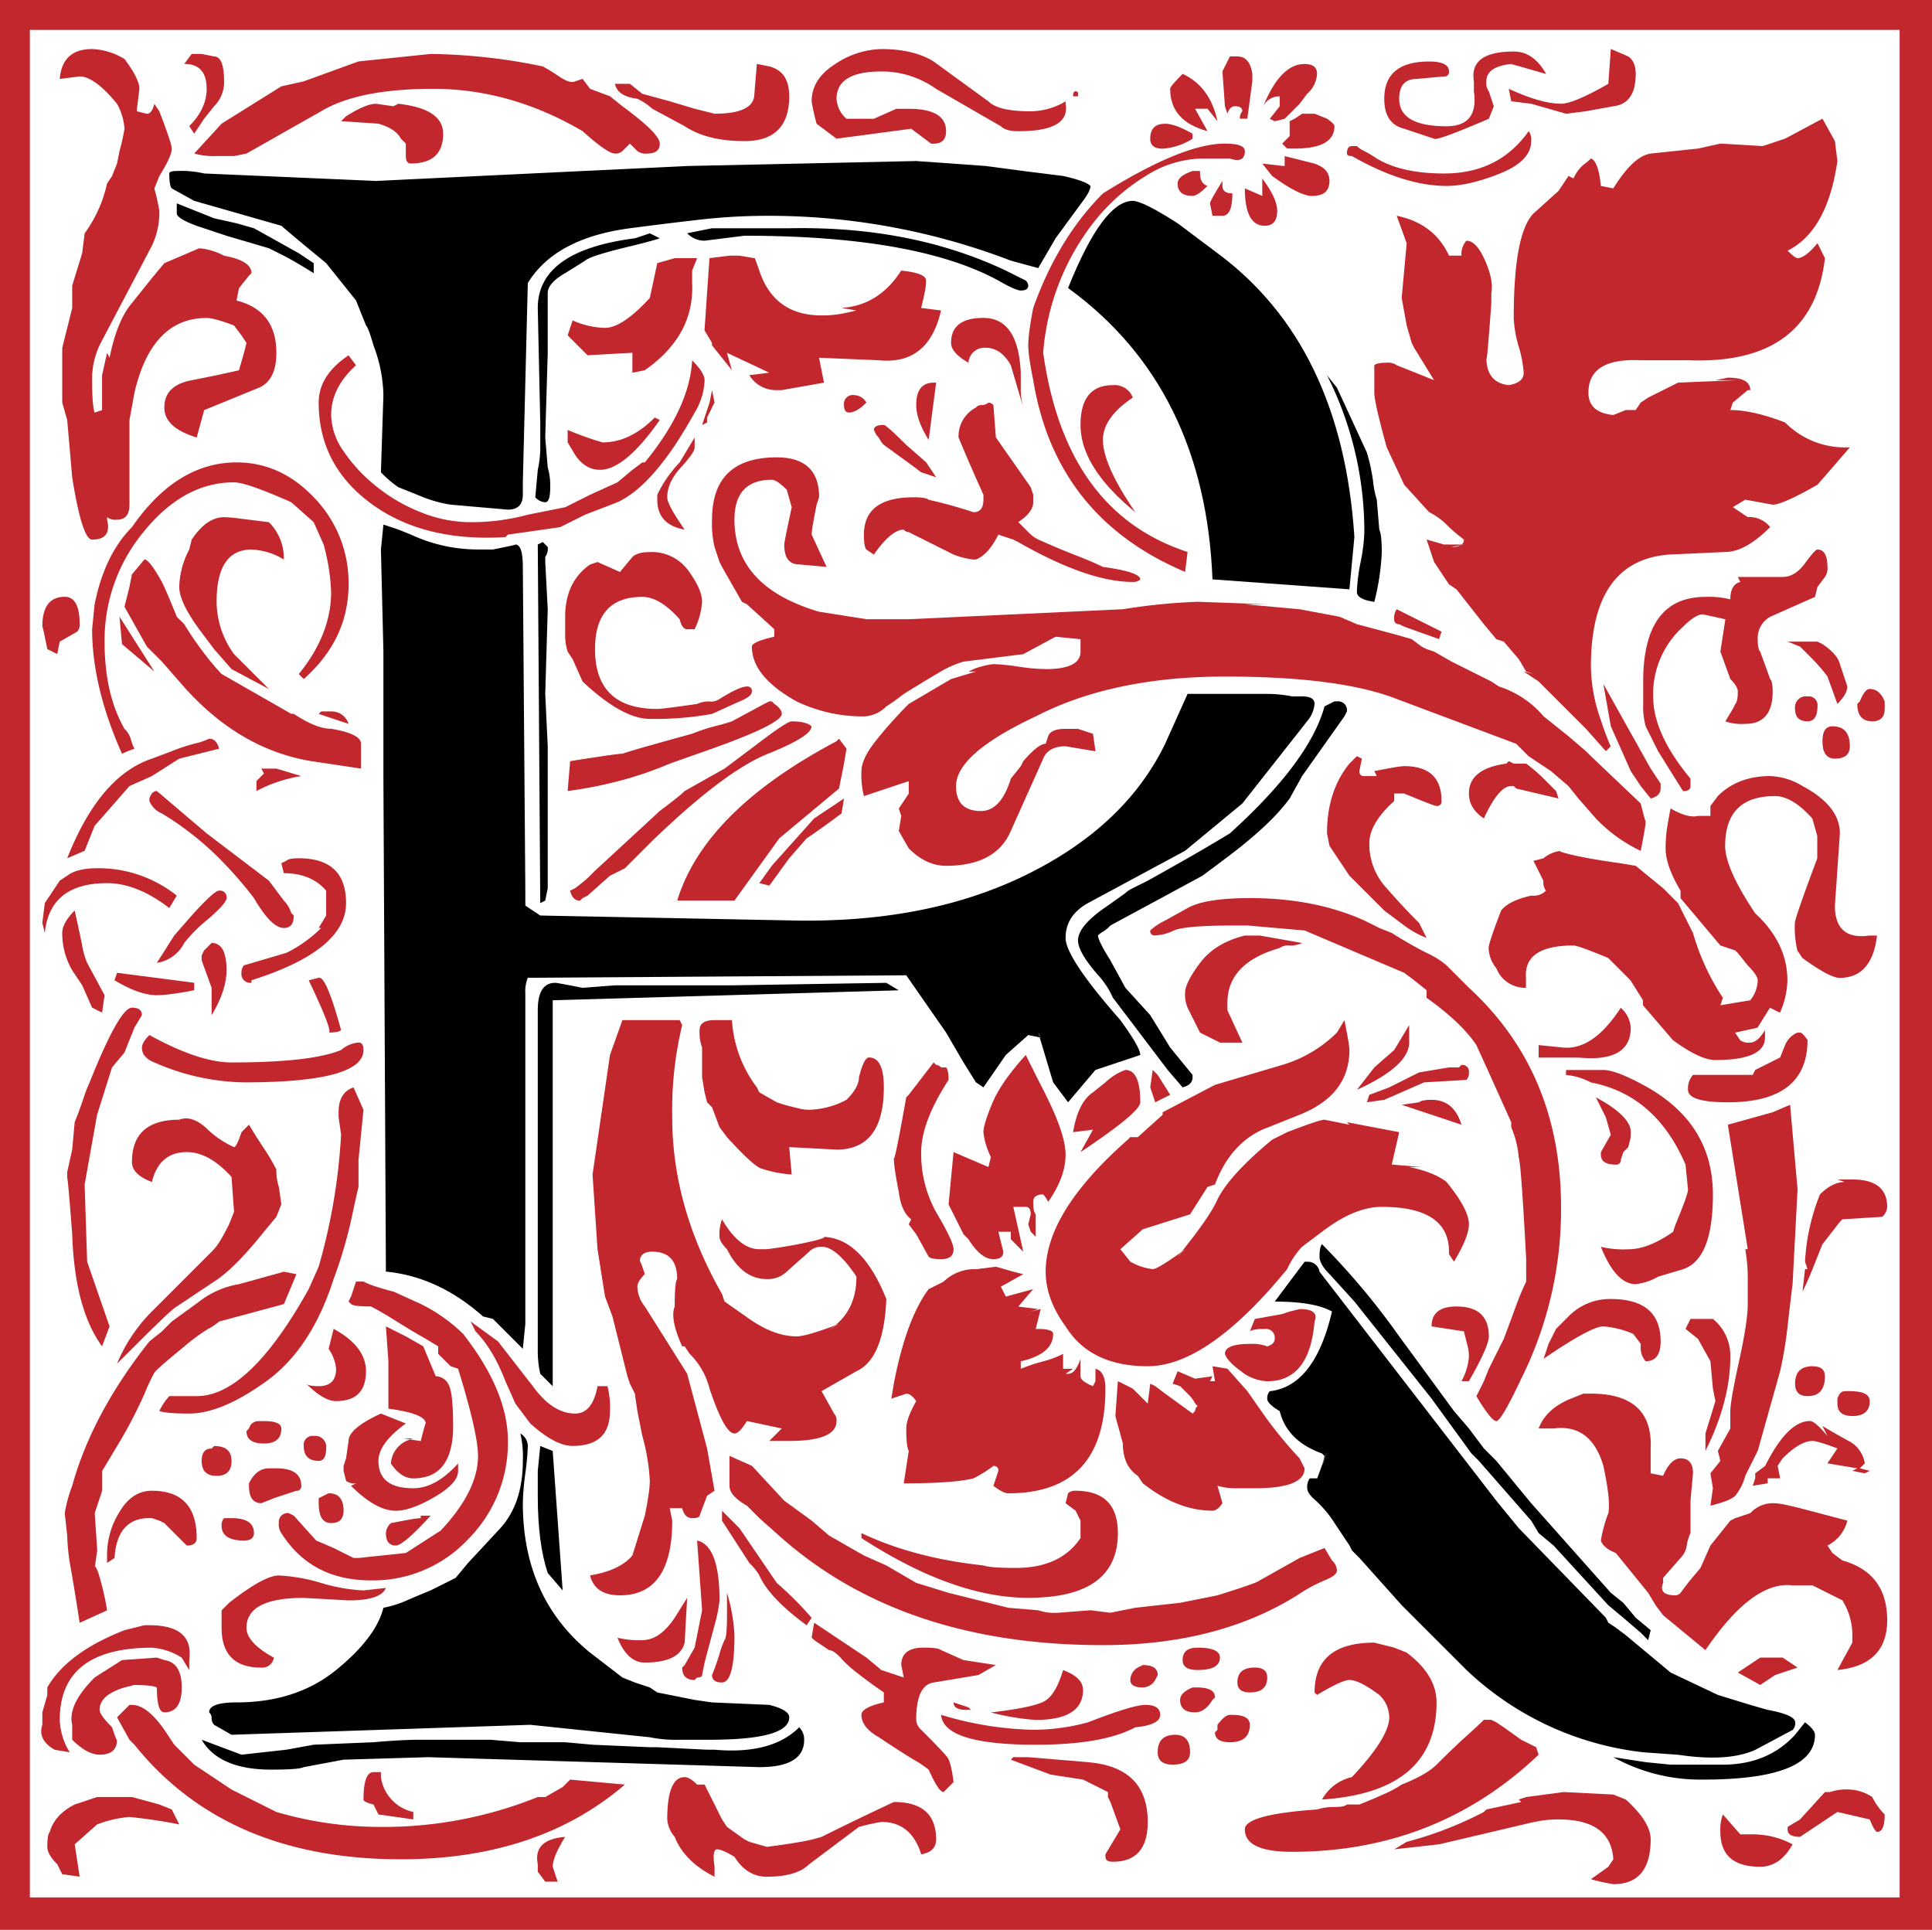<svg id="Layer_1" data-name="Layer 1" xmlns="http://www.w3.org/2000/svg" viewBox="0 0 465.6 465"><defs><style>.cls-1{fill:#c1272d;}</style></defs><path class="cls-1" d="M408.12,672.18h-1.2l-4.8,1.2q-13.8,5.4-18.6,13.8V689l-1.2,4.2v3c-.8,2.4.2,4.41,3,6l3.6.6a15.87,15.87,0,0,1-2.4-7.8q0-17.38,22.2-17.4a15.3,15.3,0,0,1,7.2,2.4l1.8,3v-2.4Q418.92,672.2,408.12,672.18Z" transform="translate(-372.12 -280.58)"/><path class="cls-1" d="M387.72,424.38q-5.4,0-5.4,7.2,0-.58,1.2,5.4l2.4,1.2.6-3,4.2-2.4a2.41,2.41,0,0,0,.6-1.8C391.32,426.59,390.12,424.38,387.72,424.38Z" transform="translate(-372.12 -280.58)"/><path class="cls-1" d="M388.32,491.58l-1.8,1.2-2.4,3.6-1.2,1.8-.6,4.8.6,2.4q1.2-12,15-12,7.2,0,15,6l1.8-3a30.29,30.29,0,0,0-19.2-6.6C392.31,489.78,389.92,490.38,388.32,491.58Z" transform="translate(-372.12 -280.58)"/><path class="cls-1" d="M410.52,715.38l-6.6-1.8h-8.4l-5.4,1.8q-4.8,2.42-6,6.6-.6.62-.6,3.6c0,1.2.8,2.61,2.4,4.2l1.2,2.4,4.2.6-1.2-7.8,5.4-4.8a28.55,28.55,0,0,1,7.8-1.8c4,.41,8,1,12,1.8q-1.2-2.38-1.8-3.6Z" transform="translate(-372.12 -280.58)"/><path class="cls-1" d="M429.12,353l.6-3,2.4-3,.6-.6q0-3-6.6-4.2a15.58,15.58,0,0,0-6-1.8l-8.4,3.6-3,3.6-4.8,6q-3.6,4.21-5.4,13.2l-.6-1.2-1.2,5.4v8.4l-1.8.6h0c-.4-1.2-.6-3.79-.6-7.8a19,19,0,0,1,2.4-9.6l12-22.8a18.53,18.53,0,0,0,1.8-8.4,50.84,50.84,0,0,0-1.2-5.4l1.2-3c2-3.19,3-5.4,3-6.6q0-1.19-3-9l-1.2-1.8c-.4,1.61-1,2.4-1.8,2.4l-2.4-.6v-.6l.6-4.8q0-2.39-3.6-7.2a16,16,0,0,0-7.8-2.4q-7.2,0-7.8,7.2l4.8-.6c2.4,0,5.4,2.21,9,6.6a14.19,14.19,0,0,1,1.8,6,48.6,48.6,0,0,1-1.2,5.4l-.6,3-1.2,3-1.2,1.8a31.94,31.94,0,0,1-5.4,12l-.6,4.8-2.4,7.8v5.4l-2.4,9.6v13.2l1.2,4.2,1.2,13.8q2.4,15,4.8,15c3.2,0,4.4-1.59,3.6-4.8v-.6a3.41,3.41,0,0,0,2.4.6q3,0,3-3.6v-20.4l1.2-6.6q4.19-18,17.4-18c1.2,0,3.39.6,6.6,1.8l1.8,2.4,1.2,1.8-.6,2.4-1.2,4.2-5.4,1.2-6,1.2c-4.4.81-6.6,3-6.6,6.6q0,4.82,7.8,7.2l1.8-6.6,13.2-5.4c2.79-1.2,4.2-4,4.2-8.4Q438.72,355.4,429.12,353Z" transform="translate(-372.12 -280.58)"/><path class="cls-1" d="M391.92,508.38c-.4-2-1-4.8-1.8-8.4q-3,3-3,5.4a17.79,17.79,0,0,0,2.4,9l2.4,3.6,2.4,5.4,2.4,1.2.6-4.2-4.2-7.8A17.77,17.77,0,0,1,391.92,508.38Z" transform="translate(-372.12 -280.58)"/><path class="cls-1" d="M395,658a.82.82,0,0,0-.05.35Z" transform="translate(-372.12 -280.58)"/><path class="cls-1" d="M429.72,590a21.47,21.47,0,0,0-9.6,4.2l-6.6,4.8-2.4,2.4-3,2.4q-13.8,17.41-18.6,34.8a33.28,33.28,0,0,0-1.8,6.6l.6,5.4a49.09,49.09,0,0,0,.9,8.1q.9,5.12,2.1,12.9l6.6-3a62,62,0,0,0-2.1-9c-.46-1.22-.74-1.73-.85-1.55l-.05.35A.82.82,0,0,1,395,658l.55-3.85-.6-9,1.8-5.4V635l4.5-7.5a110.69,110.69,0,0,0,5.7-11.1,46,46,0,0,1,2.4-5.1q.6-.9,7.2-6.3a45,45,0,0,1,5.7-4.2,13.91,13.91,0,0,0,2.7-1.8l15.6-4.2,3-7.2-3-.6Z" transform="translate(-372.12 -280.58)"/><path class="cls-1" d="M422.52,458.58a17.31,17.31,0,0,1-3.6,1.2,46,46,0,0,0-5.4,1.8l-4.8,1.8q-12.6,4.22-20.4,24l4.2-1.8,2.4-6,8.4-9.6,5.4-2.4,6.6-4.2,9.6-2.4C424.52,459.39,423.72,458.58,422.52,458.58Z" transform="translate(-372.12 -280.58)"/><path class="cls-1" d="M403.92,523.38q-3,0-10.2,18a33.43,33.43,0,0,0-1.5,3.9c-.6,1.8-1.3,3.71-2.1,5.7l-.6,6.6-1.2,5.4v1.8q0-1.18.3,2.1t.9,11.1q.6,18,7.2,27l1.8-4.8-5.4-15.6-.6-18.6,3-16.8,3.6-11.4,3-3.6,2.4-6,1.8-3Q406.32,523.38,403.92,523.38Z" transform="translate(-372.12 -280.58)"/><path class="cls-1" d="M411.72,680.58l-1.8-.6-8.4.6-6.6,4.2q-6.6,6.62-5.4,11.4v3.6q3.6,3.6,6.6,3.6,4.2,0,4.2-3.6c0,.41-.4-.6-1.2-3q-3-3-3-4.2,0-3.6,6-5.4l2.4-.6c2.79,0,4.6.21,5.4.6,0,4,.6,6,1.8,6,2.8,0,4.2-2,4.2-6S414.52,681,411.72,680.58Z" transform="translate(-372.12 -280.58)"/><path class="cls-1" d="M429.12,392q-14.4,0-25.2,15.6-6.6,6.62-9,18.6l-.6,6q0,13.81,7.2,30a26.59,26.59,0,0,1,3-1.2,11.31,11.31,0,0,1-.9-2.4,5.41,5.41,0,0,0-1.5-2.4q-4.8-8.39-4.8-21a40.94,40.94,0,0,1,9.6-26.7q9.58-11.7,21.6-11.7,3,0,13.8,4.8l5.4,4.8,2.4,5.4a50.08,50.08,0,0,1,1.8,11.4q0,10.21-7.8,19.8l1.2,1.2q10.8-9.58,10.8-22.8a29.38,29.38,0,0,0-8.1-20.7Q439.92,392,429.12,392Z" transform="translate(-372.12 -280.58)"/><path class="cls-1" d="M408.72,639.78c-3.2,0-5.8,1.71-7.8,5.1a19.56,19.56,0,0,0-3,9.9v2.4l1.8-1.2c.4-6.39,3.2-9.6,8.4-9.6h.6l1.8.6,1.2.6,5.4,5.4q2.4,0,2.4-1.8Q419.52,639.8,408.72,639.78Z" transform="translate(-372.12 -280.58)"/><path class="cls-1" d="M399.72,516.78q6,3.6,10.2,3.6a29.61,29.61,0,0,0,3.6-.3q2.4-.29,5.4-.9v-1.8l-18.6-2.4Z" transform="translate(-372.12 -280.58)"/><path class="cls-1" d="M438.72,562.38a48.9,48.9,0,0,0-3-5.1c-1.2-1.8-2.4-3.69-3.6-5.7l-1.8,1.8q-1.2,3.6-1.8,3.6a22.37,22.37,0,0,1-6.6-4.5q-3.6-3.29-6.6-2.1-11.4,0-11.4,10.2c0,2,1.6,3.6,4.8,4.8q1.8-7.2,8.4-7.2c3.6,0,7.2,2,10.8,6l.6,8.4-1.2,3q-1.2,2.42-2.1,3.9a13.37,13.37,0,0,1-2.1,2.7l-14.4,14.4a38.65,38.65,0,0,0-8.4,12.6l4.2-4.2q9-9,10.2-9.6l9-6q4.8-3,12-12l3-3.6,1.2-3-.6-4.2A13.25,13.25,0,0,1,438.72,562.38Z" transform="translate(-372.12 -280.58)"/><path class="cls-1" d="M507.72,711.18l-4.2,2.4h-1.8a99.49,99.49,0,0,1-38.4,7.2,89.27,89.27,0,0,1-24.6-3.6l-8.4-4.2-1.2-.6-1.2-.6-9-6-2.4-2.4-2.4-2.4-2.4-3.6c-2.8-4-5.4-6-7.8-6h-.6l-3,3,3,5.4,1.2,1.2q22.19,27.62,64.2,27.6,33,0,54-18l-13.2-1.2Z" transform="translate(-372.12 -280.58)"/><polygon class="cls-1" points="29.4 155.2 37.2 161.8 28.8 148.6 29.4 155.2"/><path class="cls-1" d="M451.92,456.18q-3.6,0-9-3.6h-.6l-16.8-9.6a52.61,52.61,0,0,1-3.6-4.2,81.36,81.36,0,0,1-5.4-7.8l-1.8-1.8q-1.2-3-2.1-5.1t-1.5-3.3q-3-5.4-4.2-5.4l-3,3.6-.6,3-1.2,4.8,5.4,9.6,3.6,3.6,4.2,4.8q13.8,16.2,31.8,19.2l12,1.8v-6Q459.12,457.4,451.92,456.18Z" transform="translate(-372.12 -280.58)"/><path class="cls-1" d="M458.52,531.78a7.41,7.41,0,0,0-4.2,1.8q-7.2,3-26.4,3-7.8,0-19.8-6.6c-1.2,1.2-1.8,2.21-1.8,3,0,1.61,1,2.81,3,3.6a55.55,55.55,0,0,0,21.6,4.8q28.8,0,28.8-7.8Q459.72,531.78,458.52,531.78Z" transform="translate(-372.12 -280.58)"/><path class="cls-1" d="M440.52,497.58l-3.6-4.8-15-11.4-12-10.2q-1.2,0-1.8,1.8v.6a5.44,5.44,0,0,0,3,3,72.51,72.51,0,0,1,13.2,10.2,97.89,97.89,0,0,1,9,10.2q4.2,7.2,7.2,7.2c1.6,0,2.4-1,2.4-3l-.6-.6A7.6,7.6,0,0,0,440.52,497.58Z" transform="translate(-372.12 -280.58)"/><path class="cls-1" d="M424.92,495.18c-.8,0-3,2-6.6,6l-4.2,4.8-4.2,6.6a8.82,8.82,0,0,0,6.6-4.8,36.7,36.7,0,0,1,5.7-5.7q4.5-3.88,4.5-5.1A1.59,1.59,0,0,0,424.92,495.18Z" transform="translate(-372.12 -280.58)"/><path class="cls-1" d="M453.72,548.58v1.2l.6,4.2a142.87,142.87,0,0,1-5.4,31.8l-2.4,5.4q-14.4,25.82-27,25.8h-6.6a14.32,14.32,0,0,0-2.4,3.6c1.2.41,3.6.6,7.2.6q7.8,0,18.6-7.8t16.2-24.6a111.3,111.3,0,0,0,4.2-14.1q1.2-5.68,1.8-8.1V560l1.2-12-2.4-5.4Q453.72,543.79,453.72,548.58Z" transform="translate(-372.12 -280.58)"/><path class="cls-1" d="M432.72,413a16,16,0,0,1,7.8,2.4,12.21,12.21,0,0,0-3.6-9c-3.2-.39-5.61-.69-7.2-.9a34.41,34.41,0,0,0-3.6-.3q-4.2,0-7.8,5.4l-.6,2.4a20.3,20.3,0,0,0-2.4,9c0,2.4,1.6,5.81,4.8,10.2l3.6,4.8,4.2,4.8,9,4.8-8.4-8.4a21.59,21.59,0,0,1-4.2-12.6Q424.32,413,432.72,413Z" transform="translate(-372.12 -280.58)"/><path class="cls-1" d="M423.72,294.18l-3-.6h-2.4l-1.8,2.4c3.6,0,5.4,2,5.4,6q0,4.81-4.2,9l1.2,1.8,2.4-3.6,2.4-3a8.16,8.16,0,0,0,2.4-6C426.12,296.19,425.31,294.18,423.72,294.18Z" transform="translate(-372.12 -280.58)"/><path class="cls-1" d="M522.12,306.18l-3-2.4-4.8-1.8-1.8-2.4-1.8.6c-.8.41-2.1,0-3.9-1.2a45,45,0,0,0-3.9-2.4,139.83,139.83,0,0,0-27-3l-17.4,1.8-13.2,4.8-5.4,1.2-4.8,3-9.6,6-6.6,7.2a17.87,17.87,0,0,0,5.4.6h4.2l3-.6,18-10.2q9-5.4,27-5.4,18.6,0,36,10.2,6,5.4,7.8,5.4a2.4,2.4,0,0,0,1.8-.6l1.8-1.8,1.8,1.8a3.42,3.42,0,0,0,2.4.6c2,0,3-.79,3-2.4S528.12,310.59,522.12,306.18Z" transform="translate(-372.12 -280.58)"/><path class="cls-1" d="M423.12,507.78l-1.8,1.8-.6,1.2V512l2.4,6.6v6.6q3.6-6,3.6-10.8C426.72,510,425.52,507.78,423.12,507.78Z" transform="translate(-372.12 -280.58)"/><path class="cls-1" d="M423.72,629l-.6.6c-1.6,0-2.4,1-2.4,3q0,3.6,3.6,3.6t3.6-3.6Q427.92,629,423.72,629Z" transform="translate(-372.12 -280.58)"/><path class="cls-1" d="M427.92,646.38h-1.8a2.48,2.48,0,0,0-.6,1.8q0,3.6,5.4,3.6,2.4,0,2.4-1.8Q433.32,646.38,427.92,646.38Z" transform="translate(-372.12 -280.58)"/><path class="cls-1" d="M449.52,662a42,42,0,0,0-10.2-1.8q-3.6,0-12,6.6l-1.8,1.8v4.2q0,9.62,9.6,9.6a2.83,2.83,0,0,0,3-2.4q-6.6-3.6-6.6-7.2,0-7.2,13.8-7.2l10.8.6c5.19,0,8.19-1,9-3l-5.4.6A42,42,0,0,1,449.52,662Z" transform="translate(-372.12 -280.58)"/><path class="cls-1" d="M444.12,487.38c-1.6,0-2.6.21-3,.6l-1.2.6.6,2.4c4.4,0,7.8,1.41,10.2,4.2v6l-1.8,3h.6a30.11,30.11,0,0,1-3.9,3.3,31.54,31.54,0,0,1-4.5,2.7l-10.2,3a2.48,2.48,0,0,0-.6,1.8,2.12,2.12,0,0,0,2.4,2.4v-.6q22.8-7.2,22.8-18.6Q455.52,487.38,444.12,487.38Z" transform="translate(-372.12 -280.58)"/><path class="cls-1" d="M435.72,623h-1.2a2.35,2.35,0,0,0-2.4,1.8l-.6.6c0,2,1.4,3,4.2,3s4.2-1.2,4.2-3.6Q439.92,623,435.72,623Z" transform="translate(-372.12 -280.58)"/><path class="cls-1" d="M438.72,634.38h-1.8q-3,0-4.8,3.6v.6c0,2.81,1,4.2,3,4.2l3-1.2,5.4-1.8a1.06,1.06,0,0,0,1.2-1.2C444.72,635.79,442.72,634.38,438.72,634.38Z" transform="translate(-372.12 -280.58)"/><path class="cls-1" d="M435.12,465.78l.6,1.2-1.8,1.8v2.4a34.58,34.58,0,0,1,10.8-3.6l-6-1.8Z" transform="translate(-372.12 -280.58)"/><path class="cls-1" d="M473.52,594.78l-6.6-3q-2.4-.59-4.2-1.2a20.71,20.71,0,0,1-3-1.2h-1.8l-1.2,3.6-.6,1.2.6.6c.4.41,2,.6,4.8.6q2.4,1.22,5.7,3.3t7.5,4.5l3,1.8v1.8l3,3,1.8.6q4.8,15.61,4.8,21,0,8.42-9,18l-8.4,5.4-11.4,1.2h-1.2l-4.8-2.4-4.2-1.8-5.4-6-1.2-.6a2.13,2.13,0,0,0-2.4,2.4,3.46,3.46,0,0,0,.6,2.4q7.2,11.41,21.6,11.4a31.36,31.36,0,0,0,23.4-9.9,32.87,32.87,0,0,0,9.6-23.7q0-12-10.8-25.8A39.3,39.3,0,0,0,473.52,594.78Z" transform="translate(-372.12 -280.58)"/><path class="cls-1" d="M447.72,626.58a2.13,2.13,0,0,0-2.4,2.4q0,3.6,3.6,3.6c1.2,0,1.8-1,1.8-3A2.66,2.66,0,0,0,447.72,626.58Z" transform="translate(-372.12 -280.58)"/><path class="cls-1" d="M452.52,600.78l-1.2,4.8a10.29,10.29,0,0,1,1.8,4.8c0,2.81-1.4,4.2-4.2,4.2-1.6,0-2.61-.19-3-.6,2.8,2.81,5.2,4.2,7.2,4.2q7.2,0,7.2-7.2Q460.32,605,452.52,600.78Z" transform="translate(-372.12 -280.58)"/><path class="cls-1" d="M448.92,516.18l-2.4.6q6,12.6,4.8,12.6c1.6,0,2.6-.19,3-.6Q450.72,515.6,448.92,516.18Z" transform="translate(-372.12 -280.58)"/><path class="cls-1" d="M527.52,392h-.6l-2.4,1.8-3.6,3-6.6,3-6,3-9,1.8a52.22,52.22,0,0,1-13.8,1.8,31.9,31.9,0,0,1-12-2.4,40.82,40.82,0,0,1-10.8-6.3,38,38,0,0,1-7.8-8.4,15.71,15.71,0,0,1-3-8.7c0-4.39,2-8.4,6-12l-1.8-2.4q-7.2,4.81-7.2,11.4,0,15,12.6,24.3t32.4,8.1l.6-.6,4.2-.6,8.4-1.2,6-3,7.8-3q9-4.18,18.6-21.6a15.87,15.87,0,0,0,2.4-7.8c0-1.2-1-2.79-3-4.8Q538.32,378.8,527.52,392Z" transform="translate(-372.12 -280.58)"/><path class="cls-1" d="M451.92,452h-2.4l-.6.6,7.2,2.4A4.27,4.27,0,0,0,451.92,452Z" transform="translate(-372.12 -280.58)"/><path class="cls-1" d="M451.32,640.38l-1.2.6-1.2.6v1.2c0,3.21,1,4.8,3,4.8s3-1,3-3C454.92,641.79,453.72,640.38,451.32,640.38Z" transform="translate(-372.12 -280.58)"/><path class="cls-1" d="M468.12,305.58l-1.2.6-4.2-.6c-1.6,0-4,1-7.2,3l-1.2,1.2,9,.6q4.2,1.22,5.4,3.6l1.2,1.2v3c0,1.2.39,1.8,1.2,1.8,5.19,0,7.8-2.4,7.8-7.2Q478.92,306.8,468.12,305.58Z" transform="translate(-372.12 -280.58)"/><path class="cls-1" d="M471.72,639.18c-5.6,0-8.4-2.19-8.4-6.6q0-4.19,6.6-9l-6-2.4c-5.2,2.4-7.8,4.61-7.8,6.6l-.6,4.2-.6,1.8V635l.6,2.4a3.42,3.42,0,0,0,2.4.6l-1.2.6c4,4,7.59,6,10.8,6,2.4,0,5.5-1.09,9.3-3.3s5.7-4.29,5.7-6.3v-1.8C478.92,637.19,475.32,639.18,471.72,639.18Z" transform="translate(-372.12 -280.58)"/><path class="cls-1" d="M463.92,708.78v-1.2h-1.8c-1.6,0-2.4,2.21-2.4,6.6q0,.62,2.4,1.2l1.2,2.4,8.4,1.2v-1.8A10,10,0,0,1,463.92,708.78Z" transform="translate(-372.12 -280.58)"/><path class="cls-1" d="M469.32,627.18l1.65.24c.25-.08.49-.17.75-.24Z" transform="translate(-372.12 -280.58)"/><path class="cls-1" d="M477.12,612.18l-3-7.2-4.2-2.4-4.8-2.4.6,8.4V620q9,1.21,9,3.6,0-.58-1.2,4.2l-2.55-.36a6.46,6.46,0,0,0-4.65,5.76q2.4,3.6,5.4,3.6,9.6,0,9.6-12.6c0-5.59-.4-9-1.2-10.2A3.54,3.54,0,0,0,477.12,612.18Z" transform="translate(-372.12 -280.58)"/><path class="cls-1" d="M473.52,646.38a20.45,20.45,0,0,0-2.4.3q-1.8.32-4.8.9a3.49,3.49,0,0,0-1.2,2.4c0,2,.8,3,2.4,3q1.8,0,8.4-7.2h-2.4Z" transform="translate(-372.12 -280.58)"/><path class="cls-1" d="M516.12,614.58c-.81,4.41-2.6,6.6-5.4,6.6-3.6,0-7-2.19-10.2-6.6l-8.4-10.8-6.6-4.8,1.2,2.4q4.2,4.22,7.2,12l2.4,5.4,3.6,4.8q6,5.4,10.2,5.4c6,0,9-2.79,9-8.4a21.1,21.1,0,0,0-.6-6Z" transform="translate(-372.12 -280.58)"/><path class="cls-1" d="M501.72,729.78v1.8l1.8,2.4h3l-1.2-3.6c0-1.59,1-4,3-7.2Q500.52,723.8,501.72,729.78Z" transform="translate(-372.12 -280.58)"/><path class="cls-1" d="M552.12,446c-1.2,0-3.4,1-6.6,3a3.42,3.42,0,0,1-2.4.6,6.82,6.82,0,0,0-3,.6q-4.2.61-6.6.9c-1.6.21-2.6.3-3,.3q-15,0-15-14.4,0-12.6,11.4-12.6,4.2,0,9,5.4c.39,1.61,1,2.4,1.8,2.4h1.8a18.11,18.11,0,0,0,1.8-6.6c0-2-1.1-4.5-3.3-7.5a10.86,10.86,0,0,0-9.3-4.5c-2,0-3.4.41-4.2,1.2l-3,3.6-5.4-2.4-1.8.6q-6,4.21-6,12.6v4.2a13.25,13.25,0,0,0,.6,4.2l1.2,1.8,2.4,5.4q9.6,9,16.2,9a77.53,77.53,0,0,0,15-1.2l6.6-3q3-1.18,3-2.4A1.06,1.06,0,0,0,552.12,446Z" transform="translate(-372.12 -280.58)"/><path class="cls-1" d="M540.12,342.78h-5.4l-4.2,1.2-1.8,8.4q-6.62,7.2-10.8,7.2a19.92,19.92,0,0,1-7.8-1.8l-1.2,3.6,4.8,4.8,10.8-.6v4.8l3-.6q12-8.38,11.4-21v-3Z" transform="translate(-372.12 -280.58)"/><path class="cls-1" d="M517.32,387.18a77.13,77.13,0,0,1-8.4-3v3l1.8,3c1.59,2.4,3.6,3.6,6,3.6q6,0,14.4-12l-1.2-.6Q523.92,387.2,517.32,387.18Z" transform="translate(-372.12 -280.58)"/><path class="cls-1" d="M558.72,450.18l-.6-.6h-.6l-1.2.6-7.8,4.2q-1.8.62-4.2,1.2a46,46,0,0,0-5.4,1.8c-4.4,1.2-8,2.21-10.8,3s-4.8,1.41-6,1.8c-.81,0-5,.6-12.6,1.8l-.6,7.2a100,100,0,0,0,11.1-2.1,86.72,86.72,0,0,0,13.5-4.5l10.2-3.6q16.8-6,16.8-8.4Q560.52,451.4,558.72,450.18Z" transform="translate(-372.12 -280.58)"/><path class="cls-1" d="M553.92,460.38l-7.2,5.4-9.6,5.4A24.12,24.12,0,0,1,535,473c-1,.81-2.3,1.8-3.9,3l-15.6,14.4c-.4.41-.9.9-1.5,1.5a35.8,35.8,0,0,1-3.3,2.7l-1.2.6c.4,1.61,1.2,2.4,2.4,2.4l.6-.6,1.2-.6,5.4-4.8,3.6-1.8,6.6-6.6q17.4-16.79,27.9-21t10.5-6.6c-.8-.79-2.4-1.2-4.8-1.2C562.12,454.38,559.12,456.39,553.92,460.38Z" transform="translate(-372.12 -280.58)"/><path class="cls-1" d="M570.52,578.6l-.4,0Z" transform="translate(-372.12 -280.58)"/><path class="cls-1" d="M570.52,578.6c.61.08,0,.37-1.9.88a108.77,108.77,0,0,1-11.7,2.1h-1.8q-4.8,0-9-7.2a10.36,10.36,0,0,0-.6,4.2c0,.81.6,1.8,1.8,3q3.6,7.2,9.6,7.2a6.49,6.49,0,0,0,4.8-1.8l5.4-4.8a4.11,4.11,0,0,1,3-1.2c2.4,0,5.19,2.4,8.4,7.2,0,5.07-1.73,9-5.14,11.76l.94-.36-3,1.8a15.42,15.42,0,0,0,2.06-1.44c-4.66,1.76-7.77,2.64-9.26,2.64-3.6,0-7.4-1.39-11.4-4.2l-6-4.2-.6-1.8q-12-21-12-42.6a87.6,87.6,0,0,1,2.4-22.2l-.6-1.2h-13.8l-3,8.4-4.2,28.8,1.2,18,1.8,11.4,1.8,4.8,1.8,7.2,1.8,7.2.6,1.8,1.2,2.4.6,4.2,1.2,6a49.23,49.23,0,0,1,1.8,10.8,24.53,24.53,0,0,1-.3,3.3q-.3,2.12-.9,5.1l-3,9.6c-2,2.4-5.4,4-10.2,4.8.8,3.21,3.2,4.8,7.2,4.8q12.6,0,12.6-18l-.6-3h3c.4,1.61,1.2,2.4,2.4,2.4s1.8-.19,1.8-.6l1.8-4.8,1.8-1.2-1.8-10.2-4.8-18-10.2-16.2a7.93,7.93,0,0,1-1.8-4.8c0-.79.6-1.8,1.8-3-.8-2.4-1.2-3.39-1.2-3,0-1.59,1-2.4,3-2.4,4,0,6,2.21,6,6.6q-.6.62-.6,6.6-1.2,3,1.8,9.6h.6l1.2,1.8a17.93,17.93,0,0,1,4.8,8.4q3.6,10.8,6,10.8c.8,0,1.8-1,3-3l8.4,1.8-3,3h4.8c7.6,0,11.4-1.59,11.4-4.8a2.48,2.48,0,0,0-.6-1.8l-3-5.4,8.4-4.8q6.6-3,7.2-17.4Q579.84,578.91,570.52,578.6Z" transform="translate(-372.12 -280.58)"/><path class="cls-1" d="M574.32,599.58l-.94.36a15.42,15.42,0,0,1-2.06,1.44Z" transform="translate(-372.12 -280.58)"/><path class="cls-1" d="M557.52,296.58l-3-.6-.6,7.2c0,3.21-3.2,4.8-9.6,4.8l-4.8-1.2-6-1.8-6.6-1.8-3-2.4h-3.6q.6,3,5.4,3.6a14.68,14.68,0,0,1,3.6,2.4l7.8,4.2q5.4,3.6,14.4,3.6,10.8,0,10.8-10.8Q562.32,297.8,557.52,296.58Z" transform="translate(-372.12 -280.58)"/><path class="cls-1" d="M526.92,675.78a20.69,20.69,0,0,1-6-.6c1.6,4,3.8,6,6.6,6,5.6,0,8.79-1.59,9.6-4.8l.6-10.8-3,4.8Q531.12,675.78,526.92,675.78Z" transform="translate(-372.12 -280.58)"/><path class="cls-1" d="M530.52,399.78V401q0,6,6.6,7.2c-2.8-4-4.2-6.6-4.2-7.8q0-3.6,3.3-7.2c2.2-2.4,3.3-4,3.3-4.8V386l-3.6,6A30.07,30.07,0,0,0,530.52,399.78Z" transform="translate(-372.12 -280.58)"/><path class="cls-1" d="M587.52,714.78q-9,4.22-17.4,8.4a36.16,36.16,0,0,1-5.1,1.2q-3.3.61-8.1,1.2l-4.2-1.2-1.2-.6-4.2-3-1.2-1.8-4.2-8.4h-1.8q-1.8-1.8-3-1.8c-2.8,0-4.2,3.41-4.2,10.2a7.38,7.38,0,0,0,1.8,4.2q2.38,6,9.6,9.6v-2.4c-.4-2.79-.2-4.2.6-4.2s2.2.6,4.2,1.8c2,3.21,4.6,4.8,7.8,4.8,4.8,0,8.2-1,10.2-3l12-9a52.66,52.66,0,0,1,5.4-1.2c4.8,0,8,2.61,9.6,7.8q3.6-.58,3.6-3.6Q597.72,714.78,587.52,714.78Z" transform="translate(-372.12 -280.58)"/><path class="cls-1" d="M573.72,459.18q-31.8,16.81-38.4,38.4h13.8l10.8-15,14.4-12,1.2-6,.6-3.6-1.8-2.4Z" transform="translate(-372.12 -280.58)"/><path class="cls-1" d="M540.12,651.78l1.2,16.8-1.8,9-2.4,4.2-.6.6c0,2,1,3,3,3l.6-.6c.8,0,1.2-.19,1.2-.6l.6-3,2.4-9a35.69,35.69,0,0,0,1.2-6Q545.52,653,540.12,651.78Z" transform="translate(-372.12 -280.58)"/><path class="cls-1" d="M581.52,535.38c-.8,0-1.6,1.61-2.4,4.8q0,2.42-3,5.4a20.1,20.1,0,0,1-9,2.4,9.34,9.34,0,0,1-2.4-.3q-1.2-.28-3.6-.9l-1.8-.6-4.2-2.4-.6-1.2a29.75,29.75,0,0,1-6-16.2h-4.2c-2.4,0-3.6.81-3.6,2.4a10.23,10.23,0,0,0,.6,4.2v7.2l.6,3.6.6,2.4,1.2,1.2,1.8,4.8,1.8,2.4c4,4.41,6.7,6.9,8.1,7.5a29.41,29.41,0,0,0,7.5,1.5l-.6-6.6,11.4.6q11.38,0,11.4-15Q585.12,535.38,581.52,535.38Z" transform="translate(-372.12 -280.58)"/><polygon class="cls-1" points="171 97 169.2 102.4 170.4 101.8 170.4 100.6 172.2 97 171.6 94 171 97"/><path class="cls-1" d="M595,350.88a13.74,13.74,0,0,0,.3-2.7c0-1.2-2-2-6-2.4q-5.4,8.42-14.4,9l3.6.6q-2.4.62-4.2.9a24.76,24.76,0,0,1-4.2.3q-11.4,0-15-10.8c-.81-2.4-1.2-3.39-1.2-3l-3.6-.6h-2.4l-4.8.6-1.2,17.4,1.8,3v.6l4.8,6-1.2-4.2,10.2,4.8-4.8.6a7.52,7.52,0,0,0,6.6,3.6h1.2l10.2-1.8-1.2-6,14.4.6q12,1.22,15-12l-4.8-.6C594.52,353.19,594.81,351.89,595,350.88Z" transform="translate(-372.12 -280.58)"/><path class="cls-1" d="M767.52,474.18l-12-11.4-1.2-1.2-4.2-3.6-6-4.8a23.49,23.49,0,0,0-10.8-7.2l-1.8-1.2-9.6-4.8-4.2-2.4-1.8-.6-1.2-.6-2.4-1.8-4.2-1.2-9-2.4-4.2-1.8-9.6-1.8-13.2-1.2h5.4l-16.8-.6a146.13,146.13,0,0,0-18,1.8l-51.6,2.4h-10.2l-11.4-1.8q-20.4-6-20.4-22.2,0-9.58,9-9.6c.8,0,2,.81,3.6,2.4l1.2,4.2q-1.8,8.42-1.8,9c0,3.21,1.2,4.8,3.6,4.8l6.6.6-3.6-7.8a16.9,16.9,0,0,1,.3-2.4c.2-1.2.5-2.79.9-4.8l.6-1.8q0-9.58-10.2-9.6-15.6,0-15.6,15a24.1,24.1,0,0,0,.6,6.6l1.2,3.6.6,1.2,4.8,8.4,1.2.6,6.6,6V434q-5.4,1.22-5.4,2.4,0,7.2,10.8,13.2a36.92,36.92,0,0,0,15.6,3.6,8.1,8.1,0,0,0,6-2.4l1.8-1.2,2.4-1.8q4.8-3,8.4-5.1a25.21,25.21,0,0,1,6-2.7l14.4-1.8,7.8-4.2,6,.6v3c0,2.81-2.8,4.2-8.4,4.2a47.83,47.83,0,0,1-6.6-.6,50.83,50.83,0,0,0-6-.6,20,20,0,0,0-4.8,1.2l-1.2.6h1.8l-6,1.8-10.2,6a107.24,107.24,0,0,0-7.8,8.7c-2.4,3-3.6,5.51-3.6,7.5a21,21,0,0,0,.6,6l10.8-3.6v3l-2.4,3.6.6,1.8-.6,3.6,2.4,4.2c2.8,2.81,5.8,4.2,9,4.2q12,0,15.6-8.4l7.8-17.4c.8-2,2.6-3,5.4-3l7.2,1.2-.6-4.2-3.6-1.2h-3q-3.6,0-4.2,1.8l-.6,1.8c-1.2,0-3,1.41-5.4,4.2l-.6,1.2-2.4,3c-1.6,5.21-4,7.8-7.2,7.8-4,0-6-2-6-6q0-7.78,19.2-16.8,18.6-9.58,45.6-9.6,27.58,0,41.4,5.4l28.8,10.8,3,3,5.4,3.6,4.2,3.6,2.4,3,4.2,4.8a36.46,36.46,0,0,0,10.8,7.8c.4-2,.69-3.6.9-4.8a18.21,18.21,0,0,0,.3-2.4Q768.72,479,767.52,474.18Z" transform="translate(-372.12 -280.58)"/><path class="cls-1" d="M547.32,669.78c0,3.6-.2,5.61-.6,6a20.49,20.49,0,0,0-1.2,3.3,52.51,52.51,0,0,1-1.8,5.1q0,1.8,2.4,1.8c2,0,3-3.79,3-11.4a42,42,0,0,0-1.8-10.2Z" transform="translate(-372.12 -280.58)"/><path class="cls-1" d="M559.32,662l-9-13.2-4.2-4.2V647l6.6,10.2a13.08,13.08,0,0,1,2.4,3q2.4,5.4,11.4,12l1.2-1.8A83.34,83.34,0,0,0,559.32,662Z" transform="translate(-372.12 -280.58)"/><path class="cls-1" d="M691.32,653.58l-6,2.4-9.6,5.4q-.6.61-10.2,3.6l-9,1.8-10.8,1.2-6,1.2-4.8-.6-7.8.6a12.28,12.28,0,0,1-4.8-.6l-7.2-.6-9.6-2.4-2.4-.6-2.4-.6-7.8-2.4-7.2-4.2-5.4-2.4-8.4-4.8-4.2-3.6-6.6-4.8-7.8-8.4-5.4-2.4v7.2q0,2.42,4.2,4.8l3,3,5.4,4.8q29.4,25.82,77.4,25.8,27.58,0,46.8-12a37.73,37.73,0,0,1,6.6-3.6q3-1.18,3-2.4a3.49,3.49,0,0,0-1.2-2.4Z" transform="translate(-372.12 -280.58)"/><path class="cls-1" d="M558.12,489.18l-3,4.2,2.4.6,4.8-6.6,4.2-4.8q1.8-1.18,3.9-2.7c1.4-1,2.9-2.1,4.5-3.3l.6-3.6-7.2,4.8Z" transform="translate(-372.12 -280.58)"/><path class="cls-1" d="M628.92,305a16.73,16.73,0,0,1-8.4,2.4c-5.2,0-8.6-.79-10.2-2.4l-13.2-9.6c-3.2-2-7.4-3-12.6-3a20.78,20.78,0,0,0-11.1,3.6q-5.7,3.6-5.7,9a48.6,48.6,0,0,0,1.2,5.4l4.8,3.6,18-2.4,4.8,3.6h.6c2,0,3-1,3-3q0-5.4-9-5.4h-3l-5.4,2.4h-6.6a6.88,6.88,0,0,1-2.4-4.8c0-4.39,3.6-6.6,10.8-6.6a22.59,22.59,0,0,1,13.2,4.2l15.6,9c.8.81,2.2,1.2,4.2,1.2q12.6,0,11.4-6.6Z" transform="translate(-372.12 -280.58)"/><path class="cls-1" d="M598.92,678.18c-.4-.39-1.8-.6-4.2-.6-3.6,0-5.4,1.41-5.4,4.2l.6,3-5.4-1.8-3.6-3-12.6-8.4-.6,3.6a8.75,8.75,0,0,0,1.5,1.2l2.7,1.8c.8,0,1.89.81,3.3,2.4s4.7,4.2,9.9,7.8v2.4c-3.6.81-5.4,1.8-5.4,3q0,3,4.2,5.4c3.6,2.4,6.39,4.2,8.4,5.4a26.48,26.48,0,0,1,3.6,2.4q2.4,5.4,3.6,5.4l2.4-2.4q-.6-4.79-1.5-6c-.6-.79-2.7-3-6.3-6.6a3.38,3.38,0,0,1-1.2-2.4q0-8.38,4.2-9l10.8-1.8,4.2-2.4-7.8-1.2Z" transform="translate(-372.12 -280.58)"/><path class="cls-1" d="M577.92,375.78a2.13,2.13,0,0,0-2.4,2.4q0,1.8,1.2,1.8c1.2,0,2.6-.79,4.2-2.4A3.53,3.53,0,0,0,577.92,375.78Z" transform="translate(-372.12 -280.58)"/><path class="cls-1" d="M631.32,639.78a2.49,2.49,0,0,0-1.8.6l-.6,2.4,2.4,1.8,1.2,2.4v4.2q-4.82,7.2-15.6,7.2c-4,0-6.6-.19-7.8-.6q-16.8-1.8-29.4-7.8v1.2q22.2,14.4,40.2,14.4,21.6,0,21.6-15.6Q641.52,639.8,631.32,639.78Z" transform="translate(-372.12 -280.58)"/><path class="cls-1" d="M637.92,417.18q-2.4-1.19-6.3-2.7t-9.3-3.9a9,9,0,0,1-2.4-1.8l-2.4-2.4q3.6-2.38,3.6-4.8v-1.8l-.6-1.8-8.4-12-.6-7.8a1.79,1.79,0,0,0-1.2-.6,2.4,2.4,0,0,1-1.8.6,1.75,1.75,0,0,0-1.2.6,7.81,7.81,0,0,0-4.2,7.2q3,7.2,6,13.8V401c0,2-.81,3-2.4,3a111.52,111.52,0,0,0-10.8-3c-.4-.39-1.6-.6-3.6-.6q-12,0-12,9,0,3,.6,3.6l1.8,1.2c2.8-4,5.2-6,7.2-6a1.67,1.67,0,0,0,1.2.6l10.8,5.4a19.16,19.16,0,0,0,4.8,1.2h.6q3-1.19,5.4-6l3.6,1.2,1.2.6q16.79,9.61,27.6,9.6a2.4,2.4,0,0,0,1.8-.6C646.92,419,643.92,418,637.92,417.18Z" transform="translate(-372.12 -280.58)"/><path class="cls-1" d="M590.52,387.78c-3.21-3.19-5-4.8-5.4-4.8-1.6,0-2.4.41-2.4,1.2l.6,1.2a5.07,5.07,0,0,1,.9,1.2,4.38,4.38,0,0,0,.9,1.2l6.6,4.8,2.4,1.8,3.6,1.2-2.4-3.6Z" transform="translate(-372.12 -280.58)"/><path class="cls-1" d="M636.12,610.38v3l-.6,1.2q-3-1.19-3-2.4V608c-.81,2.4-1.8,3.6-3,3.6h-.6l1.8-1.2h-2.4v-3.6a22.34,22.34,0,0,1-4.8,1.8,46,46,0,0,0-5.4,1.8v-1.8c5.19-1.2,7.8-3.39,7.8-6.6,0-.79-1.2-1.2-3.6-1.2h-.6l1.2-4.8-2.4.6,1.8-.6-4.8-.6,3.6-4.2-6.6,1.8-1.2-2.4,5.4-3-2.4-.6-4.2-1.2-4.8.6a10.59,10.59,0,0,0-7.8,3l-3.6,1.8q-5.4,7.2-8.4,22.8l-.6,3.6,3.6-1.2q1.2,0,2.4,1.8-2.4,4.22-2.4,6.6,0,4.22.6,5.4l-1.2,7.8q12,0,16.8-1.2a31.23,31.23,0,0,0,4.8-3,1.06,1.06,0,0,1,1.2,1.2l-1.2,3.6c1.6,1.2,2.79,1.8,3.6,1.8q23.4,0,23.4-25.2C638.52,612.39,637.71,610.79,636.12,610.38Z" transform="translate(-372.12 -280.58)"/><path class="cls-1" d="M594.12,558.18q0-7.2,6.6-17.4,0-2.38-.6-3h-1.2a1.77,1.77,0,0,0-1.2-.6l-.6-.6-6,7.8-.6.6q-3,16.82-3,14.4a24.53,24.53,0,0,0,.3,3.3q.3,2.12.9,5.1c.4,3.21,1.4,5.4,3,6.6l-.6,1.2,1.8,2.4,3,5.4c.39.41,1.4.6,3,.6,2,0,3-.79,3-2.4,0-1.2-1.3-4-3.9-8.4A28.87,28.87,0,0,1,594.12,558.18Z" transform="translate(-372.12 -280.58)"/><path class="cls-1" d="M592.92,378.18c0,2.4,1,5.21,3,8.4l1.8-13.8h-.6Q592.92,372.78,592.92,378.18Z" transform="translate(-372.12 -280.58)"/><path class="cls-1" d="M648.12,691.38c-2,0-6.6,1.41-13.8,4.2a50,50,0,0,1-13.2,1.8,82.17,82.17,0,0,1-22.2-3.6q.58,7.2,22.8,7.2,16.2,0,24-4.2c4-.39,6-1.39,6-3S650.52,691.38,648.12,691.38Z" transform="translate(-372.12 -280.58)"/><path class="cls-1" d="M619.32,534.78q-6,6.62-8.1,11.7c-1.41,3.41-2.1,5.7-2.1,6.9a18.09,18.09,0,0,0,1.8,6l-.6,2.4-8.4-3.6-1.2,12.6,3.6,7.2,1.2,1.2c2,3.21,4,4.8,6,4.8q2.4,0,2.4-1.8l-1.2-4.8h3v1.8l3,3-2.4-10.8h3q1.2,0,1.2,1.8l-.6,2.4.6,1.8,1.2,1.2v-5.4q-.6-.58-.6-3,0-1.8,2.4-1.8a7.35,7.35,0,0,1,1.2,1.8c2.8-4,4.2-7.8,4.2-11.4s-2-9.19-6-16.8Q621.72,539.6,619.32,534.78Z" transform="translate(-372.12 -280.58)"/><path class="cls-1" d="M618.12,370.38q-.6-13.19-9-13.2c-5.2,0-7.8,2-7.8,6q0,2.42,4.2,4.8a3.85,3.85,0,0,1,4.2-3.6c2.4,0,4.4,1.41,6,4.2l3,10.2a15.56,15.56,0,0,1-.6-4.8Z" transform="translate(-372.12 -280.58)"/><path class="cls-1" d="M601.92,690.78q0,1.8,3,1.8h1.2l-.6-.6Z" transform="translate(-372.12 -280.58)"/><path class="cls-1" d="M628.32,683q-1.8,6-4.5,7.5t-12.9,2.7a57.57,57.57,0,0,0,10.8,1.8q11.38,0,11.4-7.2C633.12,685.79,631.52,684.18,628.32,683Z" transform="translate(-372.12 -280.58)"/><path class="cls-1" d="M634.32,705.18l-14.4-1.2h-3.6l-.6.6,9.6,3.6,7.8,1.2,6,3v1.2l.6,1.2,2.4,6.6-3.6,6v.6c0,.81.6,1.2,1.8,1.2q8.4,0,8.4-9.6Q648.72,706.4,634.32,705.18Z" transform="translate(-372.12 -280.58)"/><path class="cls-1" d="M667.32,315.18q-10.2,0-29.4,12-10.8,10.8-16.8,27.6-.6,3-.9,5.4a32.19,32.19,0,0,0-.3,3.6,24.53,24.53,0,0,0,.3,3.3q.3,2.12.9,5.1,5.4,33,36.6,46.2l.6-4.8q-29.4-9.58-34.8-48a58.26,58.26,0,0,1,13.2-32.7,47.93,47.93,0,0,1,12-10.2,25.85,25.85,0,0,1,13.2-3.9h6.6q3.6,1.22,3.6-1.8Q672.12,315.18,667.32,315.18Z" transform="translate(-372.12 -280.58)"/><path class="cls-1" d="M657.72,581.58l-.84.61c-.32.4-.62.78-1,1.19Z" transform="translate(-372.12 -280.58)"/><path class="cls-1" d="M711.72,561.78h3l-7.2-.6,1.8-7.8-12.6-2.4.6.6-6-1.2c-.8,0-3.8,1-9,3l-3.6,1.8q-10.2,8.42-13.2,14.4c-1.12,2.63-4,6.84-8.64,12.61l.84-.61-1.8,1.8c.34-.41.64-.79,1-1.19-3.88,2.79-6.21,4.19-7,4.19a13.82,13.82,0,0,1-5.4-1.8l-2.4-3,5.4-4.8,11.4-3.6,4.2-6.6,1.8-.6q3.6-9.59,11.4-13.2l9-3.6q12-4.78,12-15.6a18.61,18.61,0,0,0-.3-2.4c-.21-1.2-.5-2.79-.9-4.8l-1.8,3a31.33,31.33,0,0,1-13.2,7.8l-16.2,4.8-12.6,6.6v.6l-6,5.4h-1.8l-.6.6q-19.8,17.42-19.8,31.8,0,6.62,4.8,13.2,6,9.62,19.8,9.6,14.4,0,33.6-23.4a20,20,0,0,1,3.6-5.4l4.8-3.6q7.8-6,14.4-6,16.2,0,16.2,10.8v.6l1.2,1.8q3.6-6,3.6-9c0-2.4-1.8-5.79-5.4-10.2Q717.71,563,711.72,561.78Z" transform="translate(-372.12 -280.58)"/><path class="cls-1" d="M631.32,302.58c-.4,0-.6.41-.6,1.2h1.2v-.6A.54.54,0,0,0,631.32,302.58Z" transform="translate(-372.12 -280.58)"/><path class="cls-1" d="M643.32,538.38a14.14,14.14,0,0,0-4.8,3l-3,2.4c-2.4,1.61-4,4.8-4.8,9.6l4.8-.6-3,5.4q14.4-9.58,14.4-12C646.92,541,645.72,538.38,643.32,538.38Z" transform="translate(-372.12 -280.58)"/><path class="cls-1" d="M645.12,376.38a4.69,4.69,0,0,0-4.8-3c-5.2,0-7.8,3.21-7.8,9.6q0,10.22,13.2,21-7.8-11.39-7.8-17.4C637.92,383,640.32,379.59,645.12,376.38Z" transform="translate(-372.12 -280.58)"/><path class="cls-1" d="M676.92,621.78l-4.2-6-4.8-5.4-3.6-.6.6,3.6h-1.2l.6-1.2-4.2.6-4.2-1.8-1.2,3,1.8.6,3.6,3.6-1.8-1.8a9.08,9.08,0,0,1,1.5,1.8,4.38,4.38,0,0,0,.9,1.2,1.77,1.77,0,0,0-.6,1.2l-.6.6-6.6-4.8-2.4-1.8-1.2-.6-.6,4.8-3.6-3.6-3.6-1.8-.6,8.4,1.8,6.6c0,3.6,1.2,6.21,3.6,7.8l1.2,1.8q8.4,6.62,16.8,6.6,1.2,0,2.4-1.8l-1.2-4.2a15.26,15.26,0,0,0,4.8.6h4.2c8,0,12-1.59,12-4.8-.4-.79-.81-1.59-1.2-2.4A100.84,100.84,0,0,1,676.92,621.78Z" transform="translate(-372.12 -280.58)"/><path class="cls-1" d="M647.52,681.78l-1.2.6a3.54,3.54,0,0,0-1.8,3q0,1.8,3,1.8a3.54,3.54,0,0,0,3-1.8l.6-1.2C651.12,682.59,649.92,681.78,647.52,681.78Z" transform="translate(-372.12 -280.58)"/><path class="cls-1" d="M649.32,314c0,1.61,1,2.4,3,2.4a15.08,15.08,0,0,0,7.2-2.4v-1.2c-2.8-1.59-5-2.4-6.6-2.4Q649.32,310.38,649.32,314Z" transform="translate(-372.12 -280.58)"/><path class="cls-1" d="M726.12,518.58l-5.4-5.4a20.52,20.52,0,0,0-4.8-3c-2.4-1.2-5.2-2.79-8.4-4.8l-3-1.2-3.6-1.8q-12-5.4-27.6-5.4c-7.2,0-12.2.81-15,2.4l-5.4,3a14.49,14.49,0,0,0-3.6,2.4,1.05,1.05,0,0,0,1.2,1.2,11.45,11.45,0,0,0,4.5-1.2c1.8-.79,6.69-1.2,14.7-1.2h3l13.8,1.2,24,10.2,2.4,1.8,3,2.4V521q8.4,6,12,11.4l3,6.6,5.4,12v1.2a23.12,23.12,0,0,1,1.8,7.2q.6,1.8,1.8,24.6v5.4a56.45,56.45,0,0,0-2.4,5.7c-.81,2.21-1.8,4.91-3,8.1l-3.6,7.2-1.2,3-1.8,3.6c2.4,4,4,6,4.8,6s2.8-3.39,6-10.2a91.23,91.23,0,0,0,9.6-41.4Q748.32,539,726.12,518.58Z" transform="translate(-372.12 -280.58)"/><polygon class="cls-1" points="277.8 257.8 277.2 262 278.4 265.6 282 263.8 279 259 277.8 257.8"/><path class="cls-1" d="M655.32,698.58c-2.8,0-4.2,1.41-4.2,4.2,0,2,1.2,3,3.6,3,2.8,0,4.2-1,4.2-3C658.92,700,657.72,698.58,655.32,698.58Z" transform="translate(-372.12 -280.58)"/><path class="cls-1" d="M657.12,298.38q-3,3-3,3.6,0,7.81,9,10.2l-3-5.4h3l2.4,3Q663.72,301.4,657.12,298.38Z" transform="translate(-372.12 -280.58)"/><path class="cls-1" d="M661.32,322.38v-.6h-1.8c-2.4.81-3.6,1.8-3.6,3,0,2,1.2,3,3.6,3,.8,0,2-.79,3.6-2.4Q661.32,324.8,661.32,322.38Z" transform="translate(-372.12 -280.58)"/><path class="cls-1" d="M660.72,687.18h-1.2c-2,.81-3,1.8-3,3,0,2,1.2,3,3.6,3,1.59,0,3-1,4.2-3l.6-.6C664.92,688,663.52,687.18,660.72,687.18Z" transform="translate(-372.12 -280.58)"/><path class="cls-1" d="M660.72,677.58c-2.4,0-3.6,1-3.6,3,0,1.61,1.2,2.4,3.6,2.4,3.6,0,5.4-1,5.4-3C666.12,678.39,664.32,677.58,660.72,677.58Z" transform="translate(-372.12 -280.58)"/><path class="cls-1" d="M672.12,506c-4.8,1.2-8.4,3.41-10.8,6.6s-3.6,5.61-3.6,7.2a8.3,8.3,0,0,0,.6,3.6l1.2,2.4,1.8,3.6,4.8,2.4h5.4l-3.6-7.8v-1.8q0-9.58,12.6-13.2a3.53,3.53,0,0,1,2.4-.6,6.55,6.55,0,0,0,3-.6l-10.2-1.8Z" transform="translate(-372.12 -280.58)"/><path class="cls-1" d="M666.72,325.38v-1.2c-2,3.21-3,5-3,5.4l.6,3h2.4c1.59,0,2.4-1.8,2.4-5.4Q666.72,327.18,666.72,325.38Z" transform="translate(-372.12 -280.58)"/><path class="cls-1" d="M669.12,693.78h-.6c-.81,0-1.8.81-3,2.4v1.2l-.6.6c0,1.61,1.2,2.4,3.6,2.4,3.2,0,4.8-1.39,4.8-4.2C673.32,694.59,671.92,693.78,669.12,693.78Z" transform="translate(-372.12 -280.58)"/><path class="cls-1" d="M670.32,294.18h-1.8l-1.8,3.6.6,8.4.6,1.8c.39-1.2,1-1.8,1.8-1.8,1.2,0,1.8.41,1.8,1.2a2.48,2.48,0,0,0-.6,1.8h1.8l1.2-9v-1.8C673.52,295.59,672.32,294.18,670.32,294.18Z" transform="translate(-372.12 -280.58)"/><path class="cls-1" d="M685.32,596l-2.4.6-1.8.6-6.6,1.2-1.2,3c.39-.39,1.6-.6,3.6-.6a2.13,2.13,0,0,1,2.4,2.4q0,1.22-1.8,1.8a10.51,10.51,0,0,0-4.2-.6c-4,0-6,.81-6,2.4.39,1.2,1.7,2.61,3.9,4.2a10.77,10.77,0,0,0,6.3,2.4q10.2,0,11.4-14.4C689.72,597,688.52,596,685.32,596Z" transform="translate(-372.12 -280.58)"/><path class="cls-1" d="M674.52,682.38q-4.2,0-4.2,3.6c0,1.61,1,2.4,3,2.4q4.2,0,4.2-3.6C677.52,683.19,676.52,682.38,674.52,682.38Z" transform="translate(-372.12 -280.58)"/><path class="cls-1" d="M676.32,327.78l-4.2-1.8c0,6,1.59,9,4.8,9q3,0,3-3.6,0-3-3.6-7.8Z" transform="translate(-372.12 -280.58)"/><path class="cls-1" d="M738.72,699.78l-4.2-3-1.8-1.2-1.2-.6h-1.8c-.8.81-2.2,2.1-4.2,3.9s-4.4,4.11-7.2,6.9q-2.4,2.41-8.4,4.8a28.79,28.79,0,0,1-4.5,2.4q-2.7,1.21-5.7,2.4h-3c-.4.41-1.41.6-3,.6a13.59,13.59,0,0,0-4.2.6q-17.4,1.21-17.4,4.8,0,5.4,11.4,5.4,34.79,0,59.4-23.4l-.6-1.8Z" transform="translate(-372.12 -280.58)"/><path class="cls-1" d="M686.52,296q-6,0-10.2,10.8a4.27,4.27,0,0,1,4.2-3v2.4l-2.4,3,1.2.6,2.4-.6,3.6-3.6,1.8-2.4a6.92,6.92,0,0,0,2.4-4.8C689.52,296.79,688.52,296,686.52,296Z" transform="translate(-372.12 -280.58)"/><path class="cls-1" d="M688.92,320l-7.2-1.8v2.4l-5.4-.6,2.4,3c4.4,3.21,7.59,4.8,9.6,4.8q4.2,0,4.2-3.6Q692.52,321.2,688.92,320Z" transform="translate(-372.12 -280.58)"/><path class="cls-1" d="M691.92,309.18l-3-1.2h-3l-1.8,1.2-1.2.6v3.6l-1.8,1.8,1.2,1.2h1.8q9.6,0,9.6-5.4Q693.72,310.4,691.92,309.18Z" transform="translate(-372.12 -280.58)"/><path class="cls-1" d="M711.12,678.78l-3-1.2-4.8-1.2q-14.4,0-14.4,12l.6.6q6-3.6,7.8-3.6c1.6,0,4,1.2,7.2,3.6a7.49,7.49,0,0,1,2.4,5.4q0,4.82-9,14.4a11,11,0,0,0-7.2,5.4q27.6-1.8,27.6-23.4Q718.32,684.2,711.12,678.78Z" transform="translate(-372.12 -280.58)"/><path class="cls-1" d="M710.52,465.18a20.45,20.45,0,0,0-2.4.3q-1.8.31-4.8.9l.6,1.2h-3a1.06,1.06,0,0,1-1.2-1.2l.6-3-1.2-.6-1.8,1.8q-5.4,6.62-5.4,16.8l.6,3,4.8,7.2,4.8,4.8,3.6,3.6,4.8,3.6a23.11,23.11,0,0,0,5.4,3q-1.2-2.38-1.8-3.6c-2.8-2.79-5.5-5.7-8.1-8.7a15.52,15.52,0,0,1-3.9-10.5c0-3.19,2-6.6,6-10.2v-1.8h2.4c4.8,2,7.4,3,7.8,3a1.06,1.06,0,0,0,1.2-1.2C719.52,468,716.52,465.18,710.52,465.18Z" transform="translate(-372.12 -280.58)"/><path class="cls-1" d="M720.12,322.38q-10.22,0-16.2-3.6a33.56,33.56,0,0,0-3-1.8,6.5,6.5,0,0,1-1.8-1.2h-1.2q-1.2,0-1.2,1.8c0,.41.4.6,1.2.6q12.6,7.2,22.8,7.2c3.6,0,7.9-1,12.9-3s7.5-4.59,7.5-7.8a3.49,3.49,0,0,0-.6-2.4Q733.32,322.4,720.12,322.38Z" transform="translate(-372.12 -280.58)"/><path class="cls-1" d="M711.72,527.58l-3.6,6-4.8,4.2-4.2,5.4q13.2-6,12.6-12Z" transform="translate(-372.12 -280.58)"/><path class="cls-1" d="M724.32,537.18l-.6.6h-2.4l-7.2,1.2-7.2,3.6-4.8,1.8-.6,1.8,4.2-.6,9.6-4.2,10.2-.6a2.41,2.41,0,0,0,.6-1.8A1.59,1.59,0,0,0,724.32,537.18Z" transform="translate(-372.12 -280.58)"/><path class="cls-1" d="M730.34,367.12c0-.11,0-.22,0-.34A1.44,1.44,0,0,0,730.34,367.12Z" transform="translate(-372.12 -280.58)"/><path class="cls-1" d="M760.32,460.38l0,0S760.32,460.43,760.32,460.38Z" transform="translate(-372.12 -280.58)"/><path class="cls-1" d="M802.32,382.38c-5.2-2-9.6-3-13.2-3l.6-1.8,3.6-3h.6c0-2-1.8-3-5.4-3l-3,.6h5.4l-14.4.6-7.2,3.6-1.8,1.2-1.2,1.8h-2.4l-3,1.2q-6-.58-6-5.4,0-8.39,12.6-7.8h11.4q30,1.22,33-24.6-1.2-2.38-1.8-3.6-3,3.6-4.8,3.6-.6,0-2.4-1.8,9.58-4.78,12-21.6l-.6-4.8-3-5.4-9,4.8-5.4,1.8-10.2-.6-5.4,1.2-11.4,1.2q-4.2.62-9,8.4l-3-.6q-.6-6-2.4-6.6a16.33,16.33,0,0,1-1.8,1.5,9.44,9.44,0,0,0-2.4,3.3l-1.2-.6-2.4,3.6-6,5.4q-4.8,4.81-4.8,25.2a28.55,28.55,0,0,0,1.2,6.9,29.09,29.09,0,0,1,1.2,6.3q0,2.42-3.6,3c-3.49-.38-5.27-2.48-5.38-6.26a1.44,1.44,0,0,1,0-.34c0,.12,0,.23,0,.34a12.48,12.48,0,0,0,.28-2.14q.3-3,.9-11.4v-2.4q.6-3-1.5-7.8c-1.4-3.19-2.9-4.8-4.5-4.8a4.88,4.88,0,0,0-1.2,3.6h-3q-3.6-7.79-12.6-9.6l2.4,6.6-1.2,13.2,1.2,6.6,1.2,4.2.6,1.2,4.8,7.8-9-3.6a3.53,3.53,0,0,0-2.4-.6c-1.6,0-2.61.21-3,.6v6.6c0,1.61,1,6,3,13.2l4.2,9,6,6.6a16.25,16.25,0,0,1,4.2,3,39.17,39.17,0,0,0,4.2,3.6,1.45,1.45,0,0,1-.55,1.2h.55l-.75.15a4.46,4.46,0,0,1-2.25.45l2.25-.45a1.3,1.3,0,0,0,.2-.15h-4.25l-4.2-1.2,1.8,5.4,3.6,5.4,1.8,1.2,6.6,8.4,3,3.6,1.8.6,3.6,4.2,1.8,3,1.8.6-2.4-.6,3.6,2.4,2.4,2.4,9,9,4.8,5.4,1.17-1.16a60.64,60.64,0,0,1-2.37-6.34,39.3,39.3,0,0,1-2.4-12.9q0-25.79,19.2-27l13.2-.6c3.2,0,6.8-2,10.8-6a6.35,6.35,0,0,0-5.4-2.4l-3.6-2.4,3-1.8,6.6,1.2c1.6,0,5.2-1.59,10.8-4.8l7.8-9h-.6A20.3,20.3,0,0,1,802.32,382.38Z" transform="translate(-372.12 -280.58)"/><path class="cls-1" d="M724.92,411.78h-.55a1.3,1.3,0,0,1-.2.15Z" transform="translate(-372.12 -280.58)"/><path class="cls-1" d="M736.92,293q-10.8,0-9.6,7.2v2.4c.8,5.61-1.4,8.4-6.6,8.4q-11.4,0-11.4-6.6c0-3.19,1.4-4.8,4.2-4.8l6.6-.6a1.06,1.06,0,0,0,1.2-1.2c0-1.59-1.6-2.4-4.8-2.4q-10.8,0-10.8,9c0,4,1.59,6.41,4.8,7.2l7.2,2.4q.6.61,13.2-4.8l1.2-3-1.2-3.6a3.46,3.46,0,0,1-.6-2.4c0-2.4,2-3.79,6-4.2l8.4,2.4C742.71,294.78,740.12,293,736.92,293Z" transform="translate(-372.12 -280.58)"/><path class="cls-1" d="M708.72,427.38a3.49,3.49,0,0,0-.6,2.4,1.06,1.06,0,0,0,1.2,1.2l1.2.6,8.4,3,.6-1.8-3.6-1.8Z" transform="translate(-372.12 -280.58)"/><path class="cls-1" d="M763.92,714.18l-3-1.2-12-.6-9,1.2-1.8.6.6.6-8.4,1.8-.6.6a89.16,89.16,0,0,1-18.6,7.2l-3,1.8,10.8-1.2,20.4-4.8q2.4-.58,4.2-.9a27,27,0,0,1,4.2-.3q12.6,0,13.2,9.6l-1.2,1.8-4.2,3a47,47,0,0,0,5.4,1.2q9,0,9-10.8C769.92,721,767.92,717.78,763.92,714.18Z" transform="translate(-372.12 -280.58)"/><path class="cls-1" d="M717.12,545.58c-1.6,0-2.6.21-3,.6l-4.2.6,14.4,4.8C723.12,547.59,720.72,545.58,717.12,545.58Z" transform="translate(-372.12 -280.58)"/><path class="cls-1" d="M723.12,595.38c-4,0-6,1.61-6,4.8l7.8,1.2c.39,1.61.7,2.81.9,3.6a10,10,0,0,1,.3,2.4,14.11,14.11,0,0,1-1.8,6h1.8q4.8-8.39,4.8-10.8C730.92,597.78,728.31,595.38,723.12,595.38Z" transform="translate(-372.12 -280.58)"/><path class="cls-1" d="M744.12,468.18a39.17,39.17,0,0,0-4.2-3.6h-3l-1.2-.6-.6.6q-9,1.21-9,7.2c0,2.4,1.2,4.41,3.6,6,2.4-5.19,4.59-7.8,6.6-7.8h.6l.6.6,10.2,2.4-.6-1.8C746.31,470.39,745.32,469.38,744.12,468.18Z" transform="translate(-372.12 -280.58)"/><path class="cls-1" d="M748.07,485.61l.25,0A.89.89,0,0,0,748.07,485.61Z" transform="translate(-372.12 -280.58)"/><path class="cls-1" d="M814.32,498.78l1.2-17.4q0-6.58-9-11.4a16,16,0,0,0-7.8-2.4c-5.2,0-9.4,1.61-12.6,4.8l-1.8,2.4v2.4h-3q-2.4.61-6.6-1.8-.6,3-.9,5.1a32.07,32.07,0,0,0-.3,4.5q0,4.22,3.6,10.2V497l9.6,11.4,3.6,1.2.6.6,2.4,3q2.4,2.42,2.4,3.6a7.93,7.93,0,0,1-1.8,4.8l-7.2,1.2.6-1.8a56.49,56.49,0,0,1-7.2-15.6l-3.6-7.2-3.6-3.6-6.6-5.4-3.6-.6c-5.6-.79-9.6-1.5-12-2.1-2-.49-2.86-.78-2.65-.87a7.83,7.83,0,0,0-4,1.77l-2.4.6,2.4,4.8a3.46,3.46,0,0,0,.6,2.4,4,4,0,0,1-3,1.2h-.6q-5.4,1.22-7.2,3.6-3,7.81-3,9a7.93,7.93,0,0,0,1.8,4.8l.6,1.2a7.53,7.53,0,0,0,6.6,3.6v-2.4q-.6-7.78,11.4-7.8c.8,0,3.6,1,8.4,3l5.4,5.4,3,4.8v1.2l7.2,8.4c4.4,3.21,7.8,4.8,10.2,4.8q12,0,12-5.4v-1.8c-1.2,2-2.4,3-3.6,3a3.42,3.42,0,0,1-2.4-.6l-1.2-1.8,5.4-1.2,3-4.8,2.4,1.2a19.88,19.88,0,0,0,1.8-7.8q0-9-7.8-16.2-7.2-10.8-7.2-16.2,0-12,12-12,4.19,0,9,5.4l1.2,4.2v5.4q-5.4,14.4-5.4,15.6a24.1,24.1,0,0,0,.6,6.6l1.2,1.8c4.4,3.21,7.4,4.8,9,4.8q7.79,0,9-10.2h-1.8Q814.32,507.2,814.32,498.78Z" transform="translate(-372.12 -280.58)"/><path class="cls-1" d="M764.52,294.18l-4.2-1.8-.6,8.4c-5.6,3.21-9.4,4.8-11.4,4.8q-4.8,0-12.6-3.6l.6,3,4.8.6,8.4,2.4,4.8-.6,6.6-1.2c3.6-.39,5.4-3,5.4-7.8Q766.32,295.4,764.52,294.18Z" transform="translate(-372.12 -280.58)"/><path class="cls-1" d="M748.92,533l-6-.6v3h9.6q12.6,1.22,12.6-7.2a7,7,0,0,0-2.4-4.8Q756.1,533.6,748.92,533Z" transform="translate(-372.12 -280.58)"/><path class="cls-1" d="M816.12,656.58l-2.4-1.8-1.2-1.8a9.14,9.14,0,0,0,4.8-6l-11.4-3q-2.4-.59-3.9-.9a14.73,14.73,0,0,0-2.7-.3,7.48,7.48,0,0,0-5.4,2.4l-3.6,1.2-1.2.6-4.8,6-2.4,5.4-3,3.6-1.8,2.4a1.71,1.71,0,0,1-1.2.6c-2.8,0-3.8-1-3-3v-1.2l4.2-4.8a5.34,5.34,0,0,0,1.5-3,10.77,10.77,0,0,1,.9-3v-7.8l.6-6.6q0-3.6-3-3.6c-1.6,0-3,1.41-4.2,4.2l-3-.6v-6q.58-13.19-14.4-13.2h-1.8l-3,1.2q-6,2.42-7.8,7.2h3.6q9-1.18,12,9,1.8,8.41,1.2,11.4a33.28,33.28,0,0,0-1.8,6.6c.39,1.2,1.6,2.21,3.6,3l7.8,9.6,1.8,3,1.8,2.4,10.2,8.4q11.39-16.78,21-15.6h4.8l7.2,3.6a16,16,0,0,1,2.4,7.8v2.4l-3.6,6.6q12-1.18,12-12Q826.92,659.6,816.12,656.58Z" transform="translate(-372.12 -280.58)"/><path class="cls-1" d="M760.32,593.58a13.93,13.93,0,0,0-10.2,4.2l-3,3-1.8,3.6-1.2,3.6q11.39-7.79,14.4-7.8a23,23,0,0,1,7.2,1.8l1.8,2.4v.6a4.86,4.86,0,0,0,1.2,3.6c2.4,0,3.6-1.59,3.6-4.8Q772.32,593.6,760.32,593.58Z" transform="translate(-372.12 -280.58)"/><path class="cls-1" d="M768.12,542c-4.41-2.4-7.6-3.6-9.6-3.6h-9v1.2a15.64,15.64,0,0,1,6,1.8q15.6,3,22.8,19.8l.6,6c0,.81-1,3.6-3,8.4l-.6,1.8c-4,2.81-7.6,4.2-10.8,4.2a23.7,23.7,0,0,1-6.6-.6q3.6,9,8.4,9a13.82,13.82,0,0,0,5.4-1.8l6-1.8q7.2-2.39,7.2-18Q784.92,551,768.12,542Z" transform="translate(-372.12 -280.58)"/><path class="cls-1" d="M756.72,545l2.4,4.8,1.2,4.2-2.4,4.2v.6c0,1.61,1.2,2.4,3.6,2.4a1.06,1.06,0,0,0,1.2-1.2l.6-1.8,1.2-1.2.6-2.4V554Q765.72,549.8,756.72,545Z" transform="translate(-372.12 -280.58)"/><path class="cls-1" d="M758.52,445.38l1.8,10.2,4.8,10.8,2.4,3.6,2.4,3c1.6-.39,2.4-1.2,2.4-2.4v-1.2l-2.4-3.6Z" transform="translate(-372.12 -280.58)"/><path class="cls-1" d="M810.12,413c-.4,0-1.41,1.11-3,3.3s-3.4,3.3-5.4,3.3h-10.8l.6,1.2c-1.6.41-2.4,1.8-2.4,4.2a21.43,21.43,0,0,0-6-.6q-15,0-15,20.4v5.4a18.2,18.2,0,0,0,.6,5.4l3,6c2,3.21,4,6.41,6,9.6,1.2,0,1.8-.39,1.8-1.2v-1.8q-9-10.8-9-19.8a21.82,21.82,0,0,1,7.2-16.8c2-2,3.6-3,4.8-3l5.4,1.2-1.2,7.8,2.4,6.6c1.2,1.2,1.8,2.21,1.8,3,0,1.61-.21,2.61-.6,3l-.6,1.2-1.8,3a12.28,12.28,0,0,0,4.8.6c4.4,0,6.6-2.59,6.6-7.8q0-2.39-.6-3l-2.4-6.6q-.6-.58-.6-3a5.87,5.87,0,0,1,3-5.4l10.8-4.8.6-2.4,1.8-2.4a3.51,3.51,0,0,0,.6-2.4C812.52,414.39,811.71,413,810.12,413Z" transform="translate(-372.12 -280.58)"/><path class="cls-1" d="M784.92,598.38h-5.4l-1.2,2.4,3,2.4,3,5.4.6,6.6.6,3-2.4,7.8v4.2q6-12,6-22.8A11.4,11.4,0,0,0,784.92,598.38Z" transform="translate(-372.12 -280.58)"/><path class="cls-1" d="M805.92,529.38h-.6a5.53,5.53,0,0,0-3,3l-1.2,3-6,3-.6,1.2h-14.4a4.88,4.88,0,0,0-1.2,3.6c0,2,3.2,3,9.6,3q19.2,0,19.2-15C806.92,530,806.31,529.38,805.92,529.38Z" transform="translate(-372.12 -280.58)"/><path class="cls-1" d="M799.32,548.58l-10.8,3,4.8,30h-.6a41.28,41.28,0,0,1,.6,7.8v5.4q0,4.22-2.1,13.8c-1.41,6.41-2.1,10.41-2.1,12v4.2l-3,5.4.6,2.4-2.4,3,.6,3.6-.6,4.2q4.8-1.18,6-2.4a12.94,12.94,0,0,0,2.4-4.8l3-6,5.4-19.2a101.35,101.35,0,0,0,1.8-10.8c.39-3.6.8-7,1.2-10.2l1.2-22.8-1.8-20.4Z" transform="translate(-372.12 -280.58)"/><path class="cls-1" d="M791.52,722.58l-4.2-4.8a10.36,10.36,0,0,0-.6,4.2q0,8.41,9.6,8.4,4.8,0,7.8-5.4a20.36,20.36,0,0,0-10.2-2.4Z" transform="translate(-372.12 -280.58)"/><polygon class="cls-1" points="424.2 399.4 418.8 403 424.2 406 427.8 403.6 433.2 401.8 429.6 399.4 424.2 399.4"/><path class="cls-1" d="M821.52,633.18a7.27,7.27,0,0,0-3.9-5.4q-3.3-1.8-6.3-3.6l1.2,2.4q-3-3.6-4.2-3.6-5.4,0-10.8,10.8l-2.4,1.8v1.2l-.6,1.8,3.6-.6v-1.2h3l-.6-3,1.2-1.8c2.8-2.79,5.2-4.2,7.2-4.2.8,0,2.79.6,6,1.8l-2.4,3.6,7.2,1.2-1.2.6,3,.6,1.2-.6-2.4-.6Z" transform="translate(-372.12 -280.58)"/><path class="cls-1" d="M811.32,435.78l-1.2-.6h-7.2l3,1.2,3,3a40.17,40.17,0,0,1,3.6,4.2l2.4,6.6c1.6-1.59,2.4-3,2.4-4.2l-1.8-5.4Q814.92,438.2,811.32,435.78Z" transform="translate(-372.12 -280.58)"/><path class="cls-1" d="M817.92,711.78a12.69,12.69,0,0,0-4.8.6h-1.2l-6,6.6-3,1.8v.6q0,1.8,3,1.8l9-6,7.8,1.8c.8,2,1.4,3,1.8,3,1.2,0,1.8-1.39,1.8-4.2a15.85,15.85,0,0,1-3-4.2A10.79,10.79,0,0,0,817.92,711.78Z" transform="translate(-372.12 -280.58)"/><path class="cls-1" d="M807.72,448.38a2.65,2.65,0,0,0-3,3c0,2,1,3,3,3,1.59,0,2.4-1.2,2.4-3.6A2.13,2.13,0,0,0,807.72,448.38Z" transform="translate(-372.12 -280.58)"/><path class="cls-1" d="M808.92,609.78c-2.8,0-4.2,1.41-4.2,4.2,0,2,1,3,3,3,2.8,0,4.2-1.59,4.2-4.8C811.92,610.59,810.92,609.78,808.92,609.78Z" transform="translate(-372.12 -280.58)"/><path class="cls-1" d="M818.52,564.78h-3.6l1.8.6c-2,0-4,1-6,3a50.39,50.39,0,0,0-3.6,16.2l.6,1.8h-.6l-.6,5.4q1.2-2.38,2.4-5.4t2.4-6l4.2-5.4.6-.6,9.6-.6a3.42,3.42,0,0,0,1.2-2.4C826.92,567,824.12,564.78,818.52,564.78Z" transform="translate(-372.12 -280.58)"/><path class="cls-1" d="M813.72,455.58q-2.4,0-2.4,3.6c0,2.81,1,4.2,3,4.2,2.4,0,3.6-1,3.6-3C817.92,457.19,816.52,455.58,813.72,455.58Z" transform="translate(-372.12 -280.58)"/><path class="cls-1" d="M817.92,615.78h-1.2c-.8,0-1.41.6-1.8,1.8v1.2c0,2,1.2,3,3.6,3,2.79,0,4.2-1.2,4.2-3.6C822.72,616.59,821.12,615.78,817.92,615.78Z" transform="translate(-372.12 -280.58)"/><path class="cls-1" d="M822.72,446.58c-.8,0-1.6,1-2.4,3l-.6.6c0,2.81,1.2,4.2,3.6,4.2,2,0,3-1,3-3v-1.8C825.52,447.59,824.31,446.58,822.72,446.58Z" transform="translate(-372.12 -280.58)"/><path class="cls-1" d="M372.12,280.58v465h465.6v-465Zm457.8,457.2H379.32v-450h450.6Z" transform="translate(-372.12 -280.58)"/><path d="M665.52,341.58l-9.6-7.2q-8.42-5.4-10.8-5.4-7.2,0-15.6,21,33,24,34.8,70.2l33,2.4,1.2-12.6Q695.52,363.79,665.52,341.58Z" transform="translate(-372.12 -280.58)"/><path d="M618.72,321.78l-9-1.2-16.8-1.2-55.2,1.2-75,3.6-41.4-1.8a24.57,24.57,0,0,0-6.6-.6c-1.2,0-1.8.21-1.8.6q0,3,.6,3.6l5.4,3,21,6q4.2,3.6,10.8,9l7.2,9,2.4,6c.4.41,1,2,1.8,4.8a35.51,35.51,0,0,1,2.4,12l-.6,18.6a27.86,27.86,0,0,0,4.2,3.6l6,2.4a30.63,30.63,0,0,0,6.6,1.8l13.8,1.2q3.6,0,3.6-3.6v-3l1.2-48q6.6-10.8,24.6-13.2,9-1.18,17.1-2.1a143.93,143.93,0,0,1,15.9-.9,163,163,0,0,1,58.8,10.8l6.6,1.8,4.2-7.2,6.6-9q1.8-2.39,1.8-3.6-1.2-1.19-6.6-2.4Z" transform="translate(-372.12 -280.58)"/><path d="M433.32,335.58l-4.2-1.2-5.4-1.2-9-3.6V332c0,.81,1.59,1.8,4.8,3l7.2,2.4,10.2,3,3.6,1.8q2.4,1.21,7.2,4.2V344l-3.6-2.4Z" transform="translate(-372.12 -280.58)"/><path d="M544.32,702.18h-1.8l-12-.6h-1.8l-13.8-.6-6.6-.6h-10.8l-7.2-.6h-16.8c-3.21,0-7,.21-11.4.6l-14.4.6-6.6,1.2-10.8,1.2-9.6-3.6q4.2,7.2,16.8,7.2c4.4,0,7-.19,7.8-.6l9.6-1.8,20.4-.6,79.8,2.4c7.2,0,10.8-2.19,10.8-6.6a4.09,4.09,0,0,0-1.2-3Q558.1,703.4,544.32,702.18Z" transform="translate(-372.12 -280.58)"/><path d="M557.52,691.38l-13.8-.6-4.2-.6-9-1.8-1.8-1.2-3.6-1.2-3-1.2-7.8-6q-16.2-13.18-16.2-36a64,64,0,0,1,.6-7.2,63.64,63.64,0,0,0,.6-6.6,3.54,3.54,0,0,0-1.8-3,24.2,24.2,0,0,1,.6,6.6q0,10.21-5.4,16.2l-7.8,8.4-3,3.6-6,3q-3,1.22-5.7,2.4a25.93,25.93,0,0,1-5.7,1.8q-1.8,7.2-11.4,15t-24,7.8c-4.4,0-6.6.81-6.6,2.4a1.77,1.77,0,0,1,.6,1.2,2.41,2.41,0,0,0,.6,1.8l4.2,2.4,72-2.4,28.8,3a31.34,31.34,0,0,0,7.2.6h7.2q19.2,0,19.2-5.4C562.32,693.18,560.72,692.19,557.52,691.38Z" transform="translate(-372.12 -280.58)"/><polygon points="250.2 248.8 250.54 249.95 250.8 250 250.2 248.8"/><path d="M685.92,448.38h-2.4a31.3,31.3,0,0,0-6-.6h-19.2l-5.4,12q-9.6,19.8-33.3,31.5t-56.1,11.1l-61.2-1.2-3.6-2.4v-3.6l-.6-78q0-5.4-1.8-5.4c.4,0-1.4.41-5.4,1.2h-3.6a38.2,38.2,0,0,1-16.2-3.6l-3-1.2-3.6-1.2-.6,6,.6,24.6v30.6l.6,118.8q12.6,1.21,23.4,10.8l2.4.6,7.2,7.2.6-6v-79.8a8.42,8.42,0,0,1,.6-3.6l91.2-.6,9.6,13.8,4.2,7.2,3,4.8,1.8,1.2,5.4-7.8,5.4-4.8,2.75.55-.35-1.15.6,1.2-.25-.05,3.25,10.85,3.6,4.8,6.6-7.8,10.8-3.6c0-1.2-1.6-4-4.8-8.4q-13.2-15-13.2-19.8c0-3.6,1.8-6.39,5.4-8.4l23.4-12.6,13.8-11.4,15.6-19.8a7.38,7.38,0,0,0,1.8-4.2Q688.92,448.38,685.92,448.38Z" transform="translate(-372.12 -280.58)"/><path d="M525.12,338q-23.4,3-23.4,16.8l.6,27.6V389a25.72,25.72,0,0,1-.6,4.8l-.6,6.6a3.42,3.42,0,0,0,2.4,1.2q1.2,0,1.2-3.6a15.65,15.65,0,0,0-.6-4.8l-.6-7.2.6-20.4v-14.4q0-2.39,4.2-4.8l4.8-3q1.2-1.19,11.4-3.6,4.8-1.18,6.6-1.8l-2.4-1.2Z" transform="translate(-372.12 -280.58)"/><path d="M504.12,412.38l-1.2-1.2-1.2.6.6,86.4,1.2-.6.6-3v-34.2l-.6-12.6.6-20.4-.6-11.4v-1.2A3.46,3.46,0,0,0,504.12,412.38Z" transform="translate(-372.12 -280.58)"/><path d="M548.52,518h-28.2l-7.8.6c-4-.79-6.21-1.2-6.6-1.2-2.8,0-4.2,2.21-4.2,6.6v81.6a25.18,25.18,0,0,0,.6,6l3,3v-93l83.4-2.4-3-1.8Z" transform="translate(-372.12 -280.58)"/><path d="M502.32,629l-.6,6v6q0,11.41,2.4,18.6l3.6,4.2-2.4-33.6Z" transform="translate(-372.12 -280.58)"/><path d="M614.52,345.78q-22.82-10.8-52.2-10.2h-18.6l-6,1.2a5.76,5.76,0,0,0,4.2,1.8l9.6-1.2q41.4,0,61.2,10.8c2.8,1.61,4.59,2.4,5.4,2.4,1.2,0,1.8-.39,1.8-1.2a1.81,1.81,0,0,0-.6-1.2Z" transform="translate(-372.12 -280.58)"/><path d="M694.32,449.58h-.6l-2.4,1.2q-3.6,13.22-22.8,30.6l-3,1.8c-2,1.2-4.4,2.61-7.2,4.2s-6,3.41-9.6,5.4l-3.6,1.8a7.14,7.14,0,0,0-1.8,1.2l-4.2,3c-4.8,3.21-7.2,6-7.2,8.4q0,3,5.4,9a20.41,20.41,0,0,1,3,4.8l13.2,17.4,3.6,4.2c1.59-.39,2.4-1.2,2.4-2.4v-.6l-5.4-6.6-4.8-7.8-6-6.6-3.6-6.6c-2-3.19-3-5.19-3-6a5.22,5.22,0,0,1,1.2-.9,8.16,8.16,0,0,0,1.8-1.5l22.2-12,4.8-3.6q11.38-8.39,16.2-15l3-5.4,10.2-14.4.6-1.2A2.13,2.13,0,0,0,694.32,449.58Z" transform="translate(-372.12 -280.58)"/><polygon points="319.8 349.6 318.84 352.25 318.6 353.2 319.8 349.6"/><path d="M798.12,692.58l-4.2-1.2-7.8-2.4-11.4-5.4-10.8-9-2.4-1.8-1.8-1.2-.6-1.2-21-21.6-5.4-6.6L690.12,587a2.85,2.85,0,0,0-3-2.4h-.6l-7.2,9.6c6.39,0,11,.81,13.8,2.4q-4.2,18-15,19.2a2.48,2.48,0,0,0-.6,1.8c0,.81,1,1.8,3,3q1.8,7.2,10.2,10.2l.6.6-.36,1.45,1-2.65-1.2,3.6.24-.95-1.44,3.95h-1.8a3.49,3.49,0,0,0-.6,2.4c0,.81.69,1.8,2.1,3a26.58,26.58,0,0,1,4.5,5.4l3.6,5.4.6,1.2,1.8,1.8,10.2,11.4,15.6,15.6a73.89,73.89,0,0,0,42.6,19.8l8.4.6q12,1.8,18.6-1.2l9-4.8a2.41,2.41,0,0,0,.6-1.8C804.72,694.38,802.52,693.39,798.12,692.58Z" transform="translate(-372.12 -280.58)"/><path d="M763.32,666.78l-3-2.4-19.2-21.6-8.4-10.2-3-3-3.6-4.8-3.6-4.2-13.2-18a176.55,176.55,0,0,0-18.6-22.2q-.6.61-.6,3c0,1.2.8,2.61,2.4,4.2l6,6.6,18.6,23.4,9.6,13.2,1.8,1.8,12.6,14.4,1.8,3,3.6,3,13.2,14.4,3.6,3,4.2,3.6,1.8,1.8.6-2.4-3.6-3Z" transform="translate(-372.12 -280.58)"/><path d="M703.92,401a22.25,22.25,0,0,1-.9-4.5,45.34,45.34,0,0,0-1.5-6.9l-7.2-15.6-2.4-3a83.45,83.45,0,0,1,9,37.8,42.76,42.76,0,0,1-.9,7.2,43.23,43.23,0,0,0-.9,7.2c0,1.2,1.4,2,4.2,2.4a57.59,57.59,0,0,0,1.8-12q0-4.18-.6-5.4Z" transform="translate(-372.12 -280.58)"/><path d="M807.12,695.58l-2.4,3q-6.62,7.2-17.4,7.2h-12.6l-6-.6-7.8-1.2a43.26,43.26,0,0,0,21.6,5.4q27,0,27-10.8C809.52,697.79,808.71,696.78,807.12,695.58Z" transform="translate(-372.12 -280.58)"/></svg>